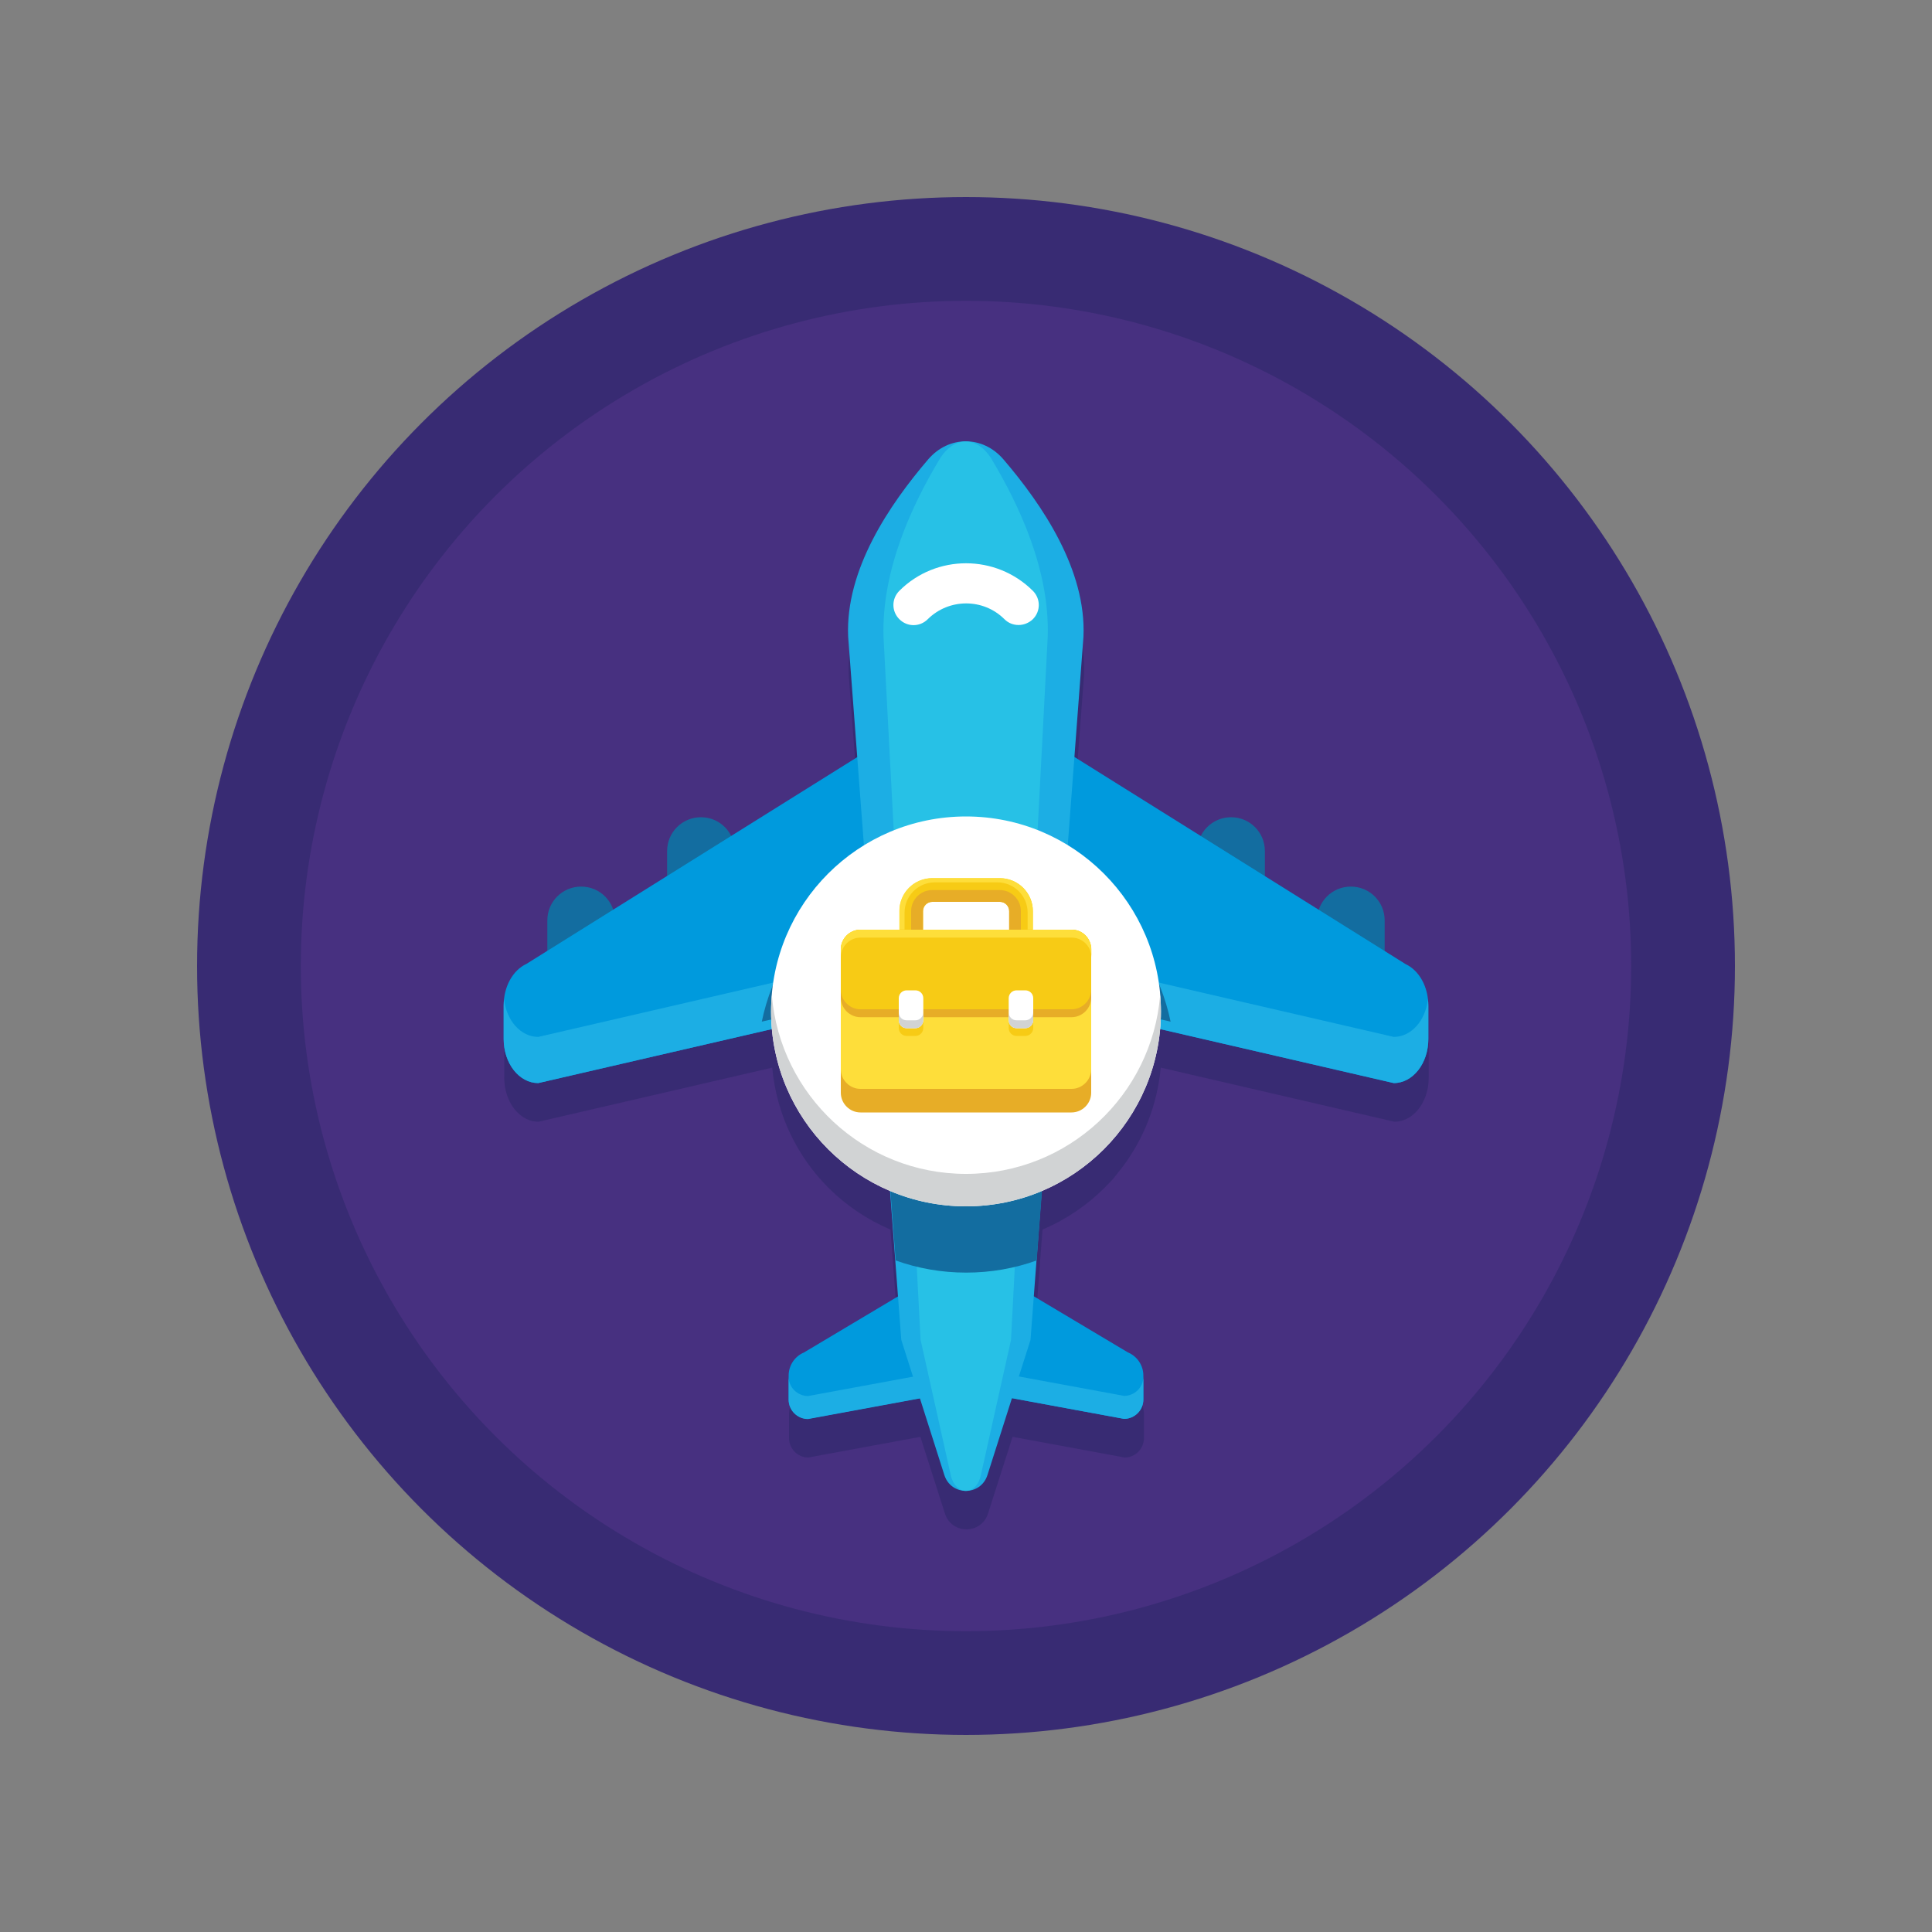 <svg xmlns="http://www.w3.org/2000/svg" xmlns:xlink="http://www.w3.org/1999/xlink" id="Layer_1" x="0" y="0" enable-background="new 0 0 1000 1000" version="1.1" viewBox="0 0 1000 1000" xml:space="preserve"><rect x="0" y="0" width="1000" height="1000" fill="#808080" stroke="none"/><switch><g><g><g><circle cx="500" cy="500" r="398" fill="#382B73"/><circle cx="500" cy="500" r="344.3" fill="#473080"/></g><path fill="#382B73" d="M739.3,538.7c0-0.5-0.1-1.1-0.1-1.6c0,0,0,0,0,0c0,0,0,0,0,0c-0.9-8.2-5.4-15.3-11.6-18.2l-10.8-6.8 v-15.8c0-9.7-7.8-17.5-17.5-17.5l0,0c-7.7,0-14.3,5-16.6,12l-27.8-17.4v-13c0-9.7-7.8-17.5-17.5-17.5c-6.9,0-12.8,4-15.7,9.7 l-65.3-40.8l4.7-62.3c1.5-34.6-21.3-68.2-41.4-91.7v0c-10.7-12.5-28.3-12.5-39,0v0c-20.2,23.6-42.9,57.2-41.4,91.7l4.7,62.3 l-65.3,40.8c-2.9-5.8-8.8-9.7-15.7-9.7c-9.7,0-17.5,7.8-17.5,17.5v13l-27.8,17.4c-2.3-7-8.9-12-16.6-12l0,0 c-9.7,0-17.5,7.8-17.5,17.5v15.8l-10.8,6.8c-6.3,2.9-10.7,9.9-11.6,18.2c0,0,0,0,0,0c0,0,0,0,0,0c-0.1,0.5-0.1,1.1-0.1,1.6 c0,0.6-0.1,1.1-0.1,1.7v17.4l0,0c0,9.1,4.1,16.9,10.1,20.6c1.8,1.1,3.8,1.9,5.9,2.1c0.6,0.1,1.2,0.1,1.8,0.1l0,0h0l120.9-28 c2.2,24.2,12.9,46,29.1,62.2c9.1,9.1,20,16.5,32.1,21.6l4.1,54.6l-48.6,29c-4.9,2-8,6.8-8,12v12.4c0,5.5,4.5,10,10,10l58-10.7 l12.7,39.7c3.5,10.9,18.8,10.9,22.3,0l12.7-39.7l58,10.7c5.5,0,10-4.5,10-10v-12.4c0-5.3-3.2-10-8-12l-48.6-29l4.1-54.6 c12.1-5.1,23-12.5,32.1-21.6c0,0,0,0,0,0c1.1-1.1,2.1-2.2,3.2-3.3c0.1-0.1,0.2-0.2,0.3-0.3c0.9-1,1.9-2.1,2.7-3.2 c0.2-0.2,0.4-0.4,0.5-0.7c0.8-1,1.6-2,2.4-3c11.1-14.6,18.2-32.4,20-51.7l120.9,28h0l0,0c0.6,0,1.2,0,1.8-0.1 c2.1-0.3,4.1-1,5.9-2.1c6-3.7,10.1-11.5,10.1-20.6l0,0v-17.4C739.3,539.9,739.3,539.3,739.3,538.7z"/><g><g><g><path fill="#009ADD" d="M482.7,722.5l-64.5,11.9c-5.5,0-10-4.5-10-10v-12.4c0-5.3,3.2-10,8-12l66.4-39.6V722.5z"/><path fill="#1CAEE4" d="M408.2,712.6v11.9c0,5.5,4.5,10,10,10l64.5-11.9v-11.9l-64.5,11.9 C412.7,722.5,408.2,718.1,408.2,712.6z"/><path fill="#009ADD" d="M517.3,722.5l64.5,11.9c5.5,0,10-4.5,10-10v-12.4c0-5.3-3.2-10-8-12l-66.4-39.6V722.5z"/><path fill="#1CAEE4" d="M581.8,722.5l-64.5-11.9v11.9l64.5,11.9c5.5,0,10-4.5,10-10v-11.9 C591.8,718.1,587.3,722.5,581.8,722.5z"/></g><g><g><path fill="#136DA0" d="M300.8,519.6L300.8,519.6c-9.7,0-17.5-7.8-17.5-17.5v-25.7c0-9.7,7.8-17.5,17.5-17.5h0 c9.7,0,17.5,7.8,17.5,17.5v25.7C318.3,511.7,310.5,519.6,300.8,519.6z"/><path fill="#136DA0" d="M362.8,483.7L362.8,483.7c-9.7,0-17.5-7.8-17.5-17.5v-25.7c0-9.7,7.8-17.5,17.5-17.5l0,0 c9.7,0,17.5,7.8,17.5,17.5v25.7C380.3,475.8,372.5,483.7,362.8,483.7z"/></g><g><path fill="#136DA0" d="M699.2,519.6L699.2,519.6c9.7,0,17.5-7.8,17.5-17.5v-25.7c0-9.7-7.8-17.5-17.5-17.5h0 c-9.7,0-17.5,7.8-17.5,17.5v25.7C681.7,511.7,689.5,519.6,699.2,519.6z"/><path fill="#136DA0" d="M637.2,483.7L637.2,483.7c9.7,0,17.5-7.8,17.5-17.5v-25.7c0-9.7-7.8-17.5-17.5-17.5l0,0 c-9.7,0-17.5,7.8-17.5,17.5v25.7C619.7,475.8,627.5,483.7,637.2,483.7z"/></g></g><g><path fill="#009ADD" d="M278.6,560.6l200.3-46.3V369.9L272.5,498.9c-7.1,3.3-11.8,11.8-11.8,21.5v17.4 C260.7,550.4,268.7,560.6,278.6,560.6z"/><path fill="#1CAEE4" d="M260.9,517.1c-0.1,1.1-0.2,2.2-0.2,3.3v17.4c0,12.6,8,22.8,17.9,22.8l200.3-46.3v-23.9l-200.3,46.3 C269.5,536.7,262.1,528.2,260.9,517.1z"/><path fill="#009ADD" d="M721.4,560.6l-200.3-46.3V369.9l206.4,129.1c7.1,3.3,11.8,11.8,11.8,21.5v17.4 C739.3,550.4,731.3,560.6,721.4,560.6z"/><path fill="#1CAEE4" d="M721.4,536.7l-200.3-46.3v23.9l200.3,46.3c9.9,0,17.9-10.2,17.9-22.8v-17.4c0-1.1-0.1-2.2-0.2-3.3 C737.9,528.2,730.5,536.7,721.4,536.7z"/></g><path fill="#1CAEE4" d="M533.4,693.5l-22.3,70c-3.5,10.9-18.8,10.9-22.3,0l-22.3-70L439,329.5c-1.5-34.6,21.3-68.2,41.4-91.7 l0,0c10.7-12.5,28.3-12.5,39,0l0,0c20.2,23.6,42.9,57.2,41.4,91.7L533.4,693.5z"/><path fill="#27C1E6" d="M523.3,693.5l-15.6,70c-2.4,10.9-13.1,10.9-15.6,0l-15.6-70l-19.2-363.9c-1-34.6,14.8-68.2,28.9-91.7 l0,0c7.5-12.5,19.7-12.5,27.2,0l0,0c14.1,23.6,30,57.2,28.9,91.7L523.3,693.5z"/><g><path fill="#FFF" d="M527.2,323.5c-2.7,0-5.3-1-7.3-3c-10.9-10.9-28.7-10.9-39.7,0c-4.1,4.1-10.6,4.1-14.7,0 c-4.1-4.1-4.1-10.6,0-14.7c19-19,50-19,69.1,0c4.1,4.1,4.1,10.6,0,14.7C532.5,322.5,529.8,323.5,527.2,323.5z"/></g></g><path fill="#136DA0" d="M605.9,528.8l-58.9-13.6l-10.4,137.2c-11.4,4.1-23.7,6.3-36.5,6.3c-12.8,0-25.1-2.2-36.5-6.3 l-10.4-137.2l-58.9,13.6c10.1-49.2,53.7-86.2,105.9-86.2S595.7,479.6,605.9,528.8z"/><g><g><g><circle cx="500" cy="523.5" r="100.9" fill="#FFF"/><path fill="#D1D3D4" d="M500,607.6c-52.9,0-96.2-40.7-100.5-92.5c-0.2,2.8-0.4,5.6-0.4,8.4c0,55.7,45.2,100.9,100.9,100.9 c55.7,0,100.9-45.2,100.9-100.9c0-2.8-0.1-5.6-0.4-8.4C596.2,566.9,552.9,607.6,500,607.6z"/></g></g><g><path fill="#E7AD27" d="M564.8,503.6v62c0,5.6-4.6,10.2-10.2,10.2H445.4c-5.6,0-10.2-4.6-10.2-10.2v-62 c0-5.6,4.6-10.2,10.2-10.2h109.3C560.3,493.4,564.8,498,564.8,503.6z"/><path fill="#FEDE3A" d="M564.8,491.4v62c0,5.6-4.6,10.2-10.2,10.2H445.4c-5.6,0-10.2-4.6-10.2-10.2v-62 c0-5.6,4.6-10.2,10.2-10.2h109.3C560.3,481.2,564.8,485.7,564.8,491.4z"/><path fill="#E7AD27" d="M564.8,495.5v20.8c0,5.6-4.6,10.2-10.2,10.2H445.4c-5.6,0-10.2-4.6-10.2-10.2v-20.8 c0-5.6,4.6-10.2,10.2-10.2h109.3C560.3,485.3,564.8,489.8,564.8,495.5z"/><path fill="#F7CB15" d="M564.8,491.4v20.8c0,5.6-4.6,10.2-10.2,10.2H445.4c-5.6,0-10.2-4.6-10.2-10.2v-20.8 c0-5.6,4.6-10.2,10.2-10.2h109.3C560.3,481.2,564.8,485.7,564.8,491.4z"/><path fill="#FEDE3A" d="M554.6,481.2H445.4c-5.6,0-10.2,4.6-10.2,10.2v4.1c0-5.6,4.6-10.2,10.2-10.2h109.3 c5.6,0,10.2,4.6,10.2,10.2v-4.1C564.8,485.7,560.3,481.2,554.6,481.2z"/><g><path fill="#F7CB15" d="M473.8,536.2h-4.5c-2.3,0-4.1-1.8-4.1-4.1v-11.4c0-2.3,1.8-4.1,4.1-4.1h4.5c2.3,0,4.1,1.8,4.1,4.1 v11.4C477.9,534.4,476,536.2,473.8,536.2z"/><path fill="#FFF" d="M473.8,532.2h-4.5c-2.3,0-4.1-1.8-4.1-4.1v-11.4c0-2.3,1.8-4.1,4.1-4.1h4.5c2.3,0,4.1,1.8,4.1,4.1 v11.4C477.9,530.3,476,532.2,473.8,532.2z"/><path fill="#D1D3D4" d="M473.8,528.1h-4.5c-2.3,0-4.1-1.8-4.1-4.1v4.1c0,2.3,1.8,4.1,4.1,4.1h4.5c2.3,0,4.1-1.8,4.1-4.1V524 C477.9,526.3,476,528.1,473.8,528.1z"/><path fill="#F7CB15" d="M530.7,536.2h-4.5c-2.3,0-4.1-1.8-4.1-4.1v-11.4c0-2.3,1.8-4.1,4.1-4.1h4.5c2.3,0,4.1,1.8,4.1,4.1 v11.4C534.8,534.4,532.9,536.2,530.7,536.2z"/><path fill="#FFF" d="M530.7,532.2h-4.5c-2.3,0-4.1-1.8-4.1-4.1v-11.4c0-2.3,1.8-4.1,4.1-4.1h4.5c2.3,0,4.1,1.8,4.1,4.1 v11.4C534.8,530.3,532.9,532.2,530.7,532.2z"/><path fill="#D1D3D4" d="M530.7,528.1h-4.5c-2.3,0-4.1-1.8-4.1-4.1v4.1c0,2.3,1.8,4.1,4.1,4.1h4.5c2.3,0,4.1-1.8,4.1-4.1V524 C534.8,526.3,532.9,528.1,530.7,528.1z"/></g><g><path fill="#F7CB15" d="M534.6,481.2h-12.2v-9.6c0-2.7-2.2-4.8-4.8-4.8h-35c-2.7,0-4.8,2.2-4.8,4.8v9.6h-12.2v-9.6 c0-9.4,7.6-17,17-17h35c9.4,0,17,7.6,17,17V481.2z"/></g><path fill="#FEDE3A" d="M517.5,454.5h-35c-9.4,0-17,7.6-17,17v9.6h2.7v-8.7c0-8.7,7-15.7,15.7-15.7h32.3 c8.7,0,15.7,7,15.7,15.7v8.7h2.7v-9.6C534.6,462.2,526.9,454.5,517.5,454.5z"/><path fill="#E7AD27" d="M528.4,481.2v-9.6c0-6-4.9-10.9-10.9-10.9h-35c-6,0-10.9,4.9-10.9,10.9v9.6h6.1v-9.6 c0-2.7,2.2-4.8,4.8-4.8h35c2.7,0,4.8,2.2,4.8,4.8v9.6H528.4z"/></g></g></g></g></g></switch></svg>